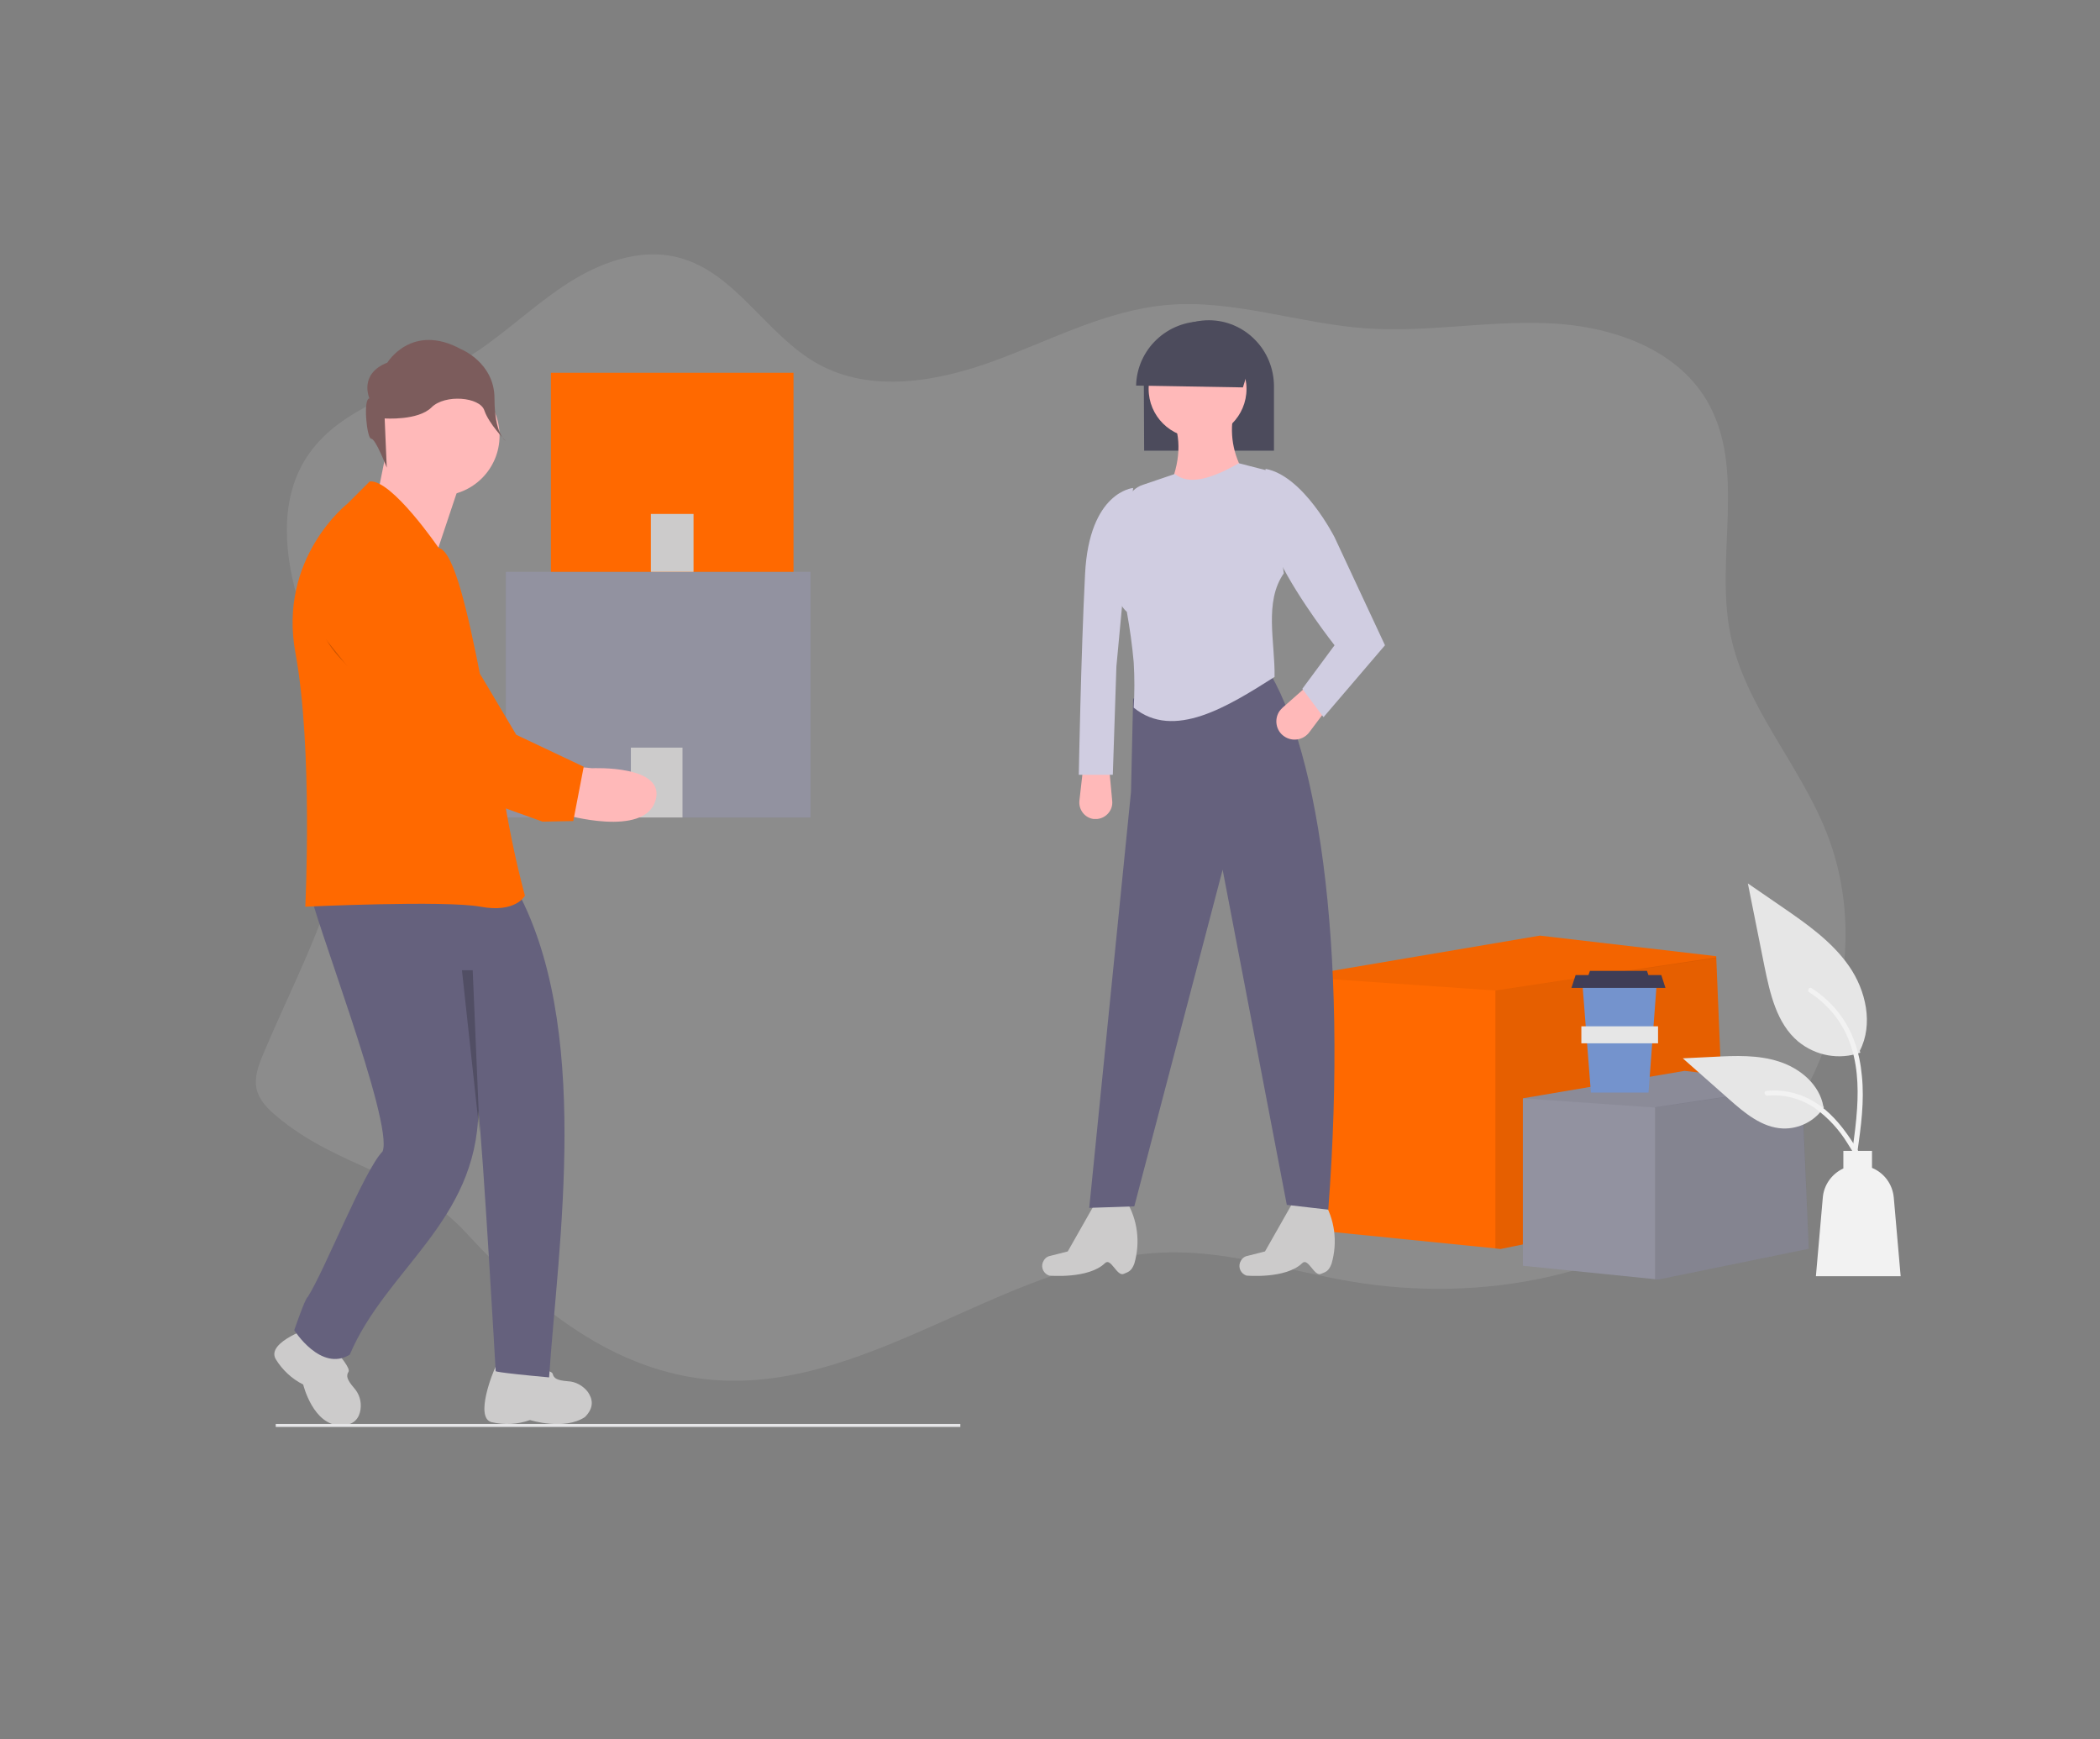 <?xml version="1.0" encoding="utf-8"?>
<!-- Generator: Adobe Illustrator 25.2.2, SVG Export Plug-In . SVG Version: 6.00 Build 0)  -->
<svg version="1.1" id="b15325d2-ef49-41bb-b39b-b88ff27f55f0"
	 xmlns="http://www.w3.org/2000/svg" xmlns:xlink="http://www.w3.org/1999/xlink" x="0px" y="0px" viewBox="0 0 703.7 582.7"
	 style="enable-background:new 0 0 703.7 582.7;" xml:space="preserve">
<rect x="0" y="0" width="703.7" height="582.7" fill="#808080" stroke="none"/>
<style type="text/css">
	.st0{opacity:0.1;fill:#FFFFFF;}
	.st1{fill:#FF6900;}
	.st2{opacity:0.1;enable-background:new    ;}
	.st3{opacity:5.000000e-02;enable-background:new    ;}
	.st4{fill:#9292A0;}
	.st5{fill:#CCCBCB;}
	.st6{fill:#FFB9B9;}
	.st7{fill:#65617D;}
	.st8{fill:#7C5C5C;}
	.st9{opacity:0.2;enable-background:new    ;}
	.st10{fill:#4C4B5C;}
	.st11{fill:#D0CDE1;}
	.st12{fill:#7493CD;}
	.st13{fill:#E6E6E6;}
	.st14{fill:#3F3D56;}
	.st15{fill:none;stroke:#E6E6E8;}
	.st16{fill:#F2F2F2;}
</style>
<path class="st0" d="M92.8,374.1c-3-2.5-5.9-5.4-6.8-9.1c-0.9-4,0.6-8.1,2.2-11.8c13.7-32.7,33.4-65.9,28.2-101
	c-2.5-17-10.7-32.6-15.9-49s-7.2-35.4,2.2-49.9c11.4-17.7,34.7-22.1,52.8-32.8c11.8-7,21.7-16.9,33.1-24.5
	c11.4-7.7,25.5-13.2,38.8-9.7c19.2,5,29.4,26.1,46.8,35.7c17.8,9.8,39.9,5.9,59-1.1s37.5-16.9,57.7-18.7c22.3-2,44.3,6.2,66.6,7.8
	c20.4,1.5,40.8-2.6,61.2-1.7c20.4,0.8,42.4,8,53,25.5c13.8,22.8,2.9,52.4,8.1,78.5c4.8,24.2,23.1,43.5,32.2,66.5
	c16.5,41.3-0.1,91.5-34,120.3c-33.9,28.8-81.8,37.7-125.7,30.2c-19.8-3.4-39.2-9.8-59.2-9.7c-53.7,0.3-100,46.7-153.5,42.8
	c-34-2.5-60.8-24.8-83-48.9C137.5,392.5,114,391.8,92.8,374.1z"/>
<g id="Gruppe_6168" transform="translate(773.607 418.686)">
	<path id="Pfad_8126" class="st1" d="M-195.1-15.7l-75.7,15.5l-1.7-0.2L-339-7.1v-84.3l81.4-13.8l59.1,6.9l0,0.4l0,0.2L-195.1-15.7z
		"/>
	<path id="Pfad_8127" class="st2" d="M-195.1-15.7l-75.7,15.5l-1.7-0.2v-86.4l74-11.1L-195.1-15.7z"/>
	<path id="Pfad_8128" class="st3" d="M-198.5-97.7L-198.5-97.7l-74,10.9l-66.5-4.6l81.4-13.8l59.1,6.9l0,0.4L-198.5-97.7z"/>
</g>
<path id="Pfad_8129" class="st4" d="M606.1,418.4l-50.4,10.3l-1.1-0.1l-44.3-4.5V368l54.2-9.2l39.3,4.6l0,0.2v0.1L606.1,418.4z"/>
<path id="Pfad_8130" class="st2" d="M606.1,418.4l-50.4,10.3l-1.1-0.1V371l49.3-7.4L606.1,418.4z"/>
<path id="Pfad_8131" class="st3" d="M603.8,363.8L603.8,363.8l-49.3,7.3l-44.3-3.1l54.2-9.2l39.3,4.6l0,0.2L603.8,363.8z"/>
<rect id="Rechteck_2688" x="169.5" y="191.6" class="st4" width="102.1" height="82.3"/>
<rect id="Rechteck_2689" x="211.4" y="250.5" class="st5" width="17.3" height="23.4"/>
<path id="Pfad_7592" class="st5" d="M105,444.5c0,0-16,5-12.6,10.9c2.2,3.6,5.4,6.6,9.2,8.5c0,0,3.3,13.7,12.6,13.7
	c4.6,0,6.2-2.6,6.6-5.3c0.4-2.7-0.4-5.3-2.2-7.3c-2.3-2.7-2.7-4-1.8-5.4C118,457.5,105,444.5,105,444.5z"/>
<path id="Pfad_7589" class="st6" d="M130.6,145.6l-4.5,22.3l20.8,15.6l9.7-29L130.6,145.6z"/>
<circle id="Ellipse_8" class="st6" cx="147.3" cy="146" r="20.1"/>
<path id="Pfad_7591" class="st5" d="M166.1,457.9c-0.9,1.7-7.1,17.1-1.4,18.6c4.3,1,8.7,0.8,12.9-0.7c0,0,11.4,3.6,18.4-1
	c3.3-3.3,2.5-6.2,1-8.4c-1.6-2.1-4.1-3.5-6.7-3.6c-3.6-0.3-4.7-0.9-5.1-2.5C184.5,457.9,166.1,457.9,166.1,457.9z"/>
<path id="Pfad_7590" class="st7" d="M103.8,297.9c0.1,6.5,28.3,78.5,24.4,87.9c-6.2,6.3-19.4,39.9-25.1,48.8
	c-0.7,0-4.5,11.1-4.5,11.1s8.9,14.1,18.6,8.2c12.1-28.6,42.5-44.5,43.1-81.7c1.5,11.8,5.8,87.2,5.8,87.2s-0.8,0.4,17.9,2.1
	c2.9-43.8,14.8-118.3-11.8-165.1C164,292.7,103.8,297.9,103.8,297.9z"/>
<path id="Pfad_7593" class="st1" d="M175.9,300.1c0,0-3,5.9-14.9,3.7s-58.7,0-58.7,0s2.6-53.1-3.3-85s17.5-50.1,17.5-50.1l7.4-7.4
	c7.4-0.7,23.1,22.3,23.1,22.3c5.2,0.9,10,22.8,14.1,43.6c0.2,1.2,0.5,2.4,0.7,3.5c1.9,9.7,4.5,20.5,6.1,30.1c0.1,0.7,0.2,1.4,0.3,2
	C170.1,275.3,172.6,287.8,175.9,300.1L175.9,300.1z"/>
<path id="Pfad_7594" class="st8" d="M123.8,133.5c0,0-3.7-8.2,6-12c0,0,8.2-13.5,24.7-4.5c0,0,11.2,4.5,11.2,16.5s3.7,14.2,3.7,14.2
	s-5.6-5.7-7.1-10.2s-13.2-5.5-17.7-1s-15.7,3.7-15.7,3.7l0.7,16.5c0,0-3.7-9.7-5.2-9.7S121.6,133.5,123.8,133.5z"/>
<path id="Pfad_7595" class="st9" d="M167.9,260.7c-17.7-9.6-46.4-30.8-55.7-42.2c-12.2-15.1,1.1-26.5,1.1-26.5
	c15.1-9.5,33.1,23.1,33.1,23.1l14.6,11.9c0.2,1.2,0.5,2.4,0.7,3.5C163.7,240.3,166.3,251.1,167.9,260.7z"/>
<path id="Pfad_7596" class="st6" d="M189.4,273c0,0,26.3,7.6,30.2-4.6s-21.2-11-21.2-11l-8.3-0.8L189.4,273z"/>
<path id="Pfad_7597" class="st1" d="M109.9,187.2c0,0-13.3,11.4-1.1,26.5s38.2,49.1,38.2,49.1l34.8,12.5l10.3-0.2l3.5-18.2
	L173,246.2l-11.6-19.5l-14.1-20C147.4,206.7,125,177.6,109.9,187.2z"/>
<path id="Pfad_7598" class="st9" d="M158.4,325.1l2.3,54.4l-5.9-54.4H158.4z"/>
<path id="Pfad_7606" class="st5" d="M442.7,426.8c-2.3,1.1-4.3-5.5-6.3-3.6c-5.5,5.4-18.7,4.2-18.7,4.2c-1.8-0.6-2.8-2.5-2.2-4.3
	c0-0.1,0-0.1,0.1-0.2l0,0c0.4-1.1,1.3-1.9,2.4-2.1l5.9-1.5l9.2-16.2l10-1.3l0.3,0.4c3.9,6.3,4.9,14,2.8,21.2
	C445.2,426.1,444.1,426.2,442.7,426.8z"/>
<path id="Pfad_7607" class="st5" d="M376.6,426.8c-2.3,1.1-4.3-5.5-6.3-3.6c-5.5,5.4-18.7,4.2-18.7,4.2c-1.8-0.6-2.8-2.5-2.2-4.3
	c0-0.1,0-0.1,0.1-0.2l0,0c0.4-1.1,1.3-1.9,2.4-2.1l5.9-1.5l9.2-16.2l10-1.3l0.3,0.4c3.9,6.3,4.9,14,2.8,21.2
	C379.1,426.1,377.9,426.2,376.6,426.8z"/>
<path id="Pfad_7601" class="st10" d="M383.4,151h43.5v-21.6c0-5.8-2.3-11.5-6.4-15.6c-4-4.1-9.6-6.5-15.4-6.5
	c-11.9,0-21.6,9.6-21.8,21.5c0,0.2,0,0.4,0,0.6L383.4,151z"/>
<path id="Pfad_7602" class="st7" d="M445.1,405.3l-13.9-1.6l-21.5-112.3l-29.6,112.8l-15.1,0.5L379,265.3l0.7-31.2l42.6-13.5
	C441.4,246.4,451.9,316.2,445.1,405.3z"/>
<circle id="Ellipse_9" class="st6" cx="401.3" cy="130.3" r="16.4"/>
<path id="Pfad_7603" class="st6" d="M417.8,159.9l-27.8,7.3c4.7-9,6.2-17.4,3.7-25.1l19.6-3.2C411.9,146.3,413.6,153.8,417.8,159.9
	L417.8,159.9z"/>
<path id="Pfad_7604" class="st11" d="M427.1,226.8c-15.6,9.9-33.8,21.3-47.2,10.3c0.3-5.1,0.3-10.1,0-15.2
	c-0.5-5.7-1.3-11.3-2.3-16.9c-5.1-4.5-6.9-17.4,0-37.2c0.9-2.6,2.9-4.6,5.5-5.4l10.6-3.6c4.7,3.9,12.4,1.6,21.4-3.6l10.5,2.7
	l4.6,34.2C423.5,201.7,427.3,215.2,427.1,226.8z"/>
<path id="Pfad_7605" class="st6" d="M451,229l-12.3,16.4c-2,2.6-5.7,3.2-8.4,1.3l0,0c-2.8-1.9-3.4-5.8-1.5-8.5
	c0.3-0.4,0.6-0.7,1-1.1l14.5-12.8L451,229z"/>
<path id="Pfad_7608" class="st10" d="M420.6,116.6l-4.1,13.2l-35.8-0.6c0.3-12.2,10.5-21.8,22.7-21.5
	C410.2,107.8,416.5,111.1,420.6,116.6L420.6,116.6z"/>
<path id="Pfad_7609" class="st11" d="M443.5,240.3l-7.1-9.5l10.8-14.6c0,0-11.7-14.8-18.4-28.2s-4.7-30.9-4.7-30.9l0,0
	c12.7,2.3,23.1,22.9,23.1,22.9l16.9,36.2L443.5,240.3z"/>
<path id="Pfad_7605-2" class="st6" d="M371.1,251.1l1.6,17.3c0.3,3-2,5.7-5,6c-0.4,0-0.9,0-1.3,0l0,0c-2.9-0.4-5-3.1-4.7-6.1
	l2.1-18.4L371.1,251.1z"/>
<path id="Pfad_7600" class="st11" d="M361.5,259.7c0,0,0.7-39.8,2.1-67.4s16.1-28.8,16.1-28.8l-5.6,59.8l-1.2,36.3H361.5z"/>
<rect id="Rechteck_2690" x="184.6" y="124.9" class="st1" width="81.3" height="66.7"/>
<rect id="Rechteck_2691" x="218.1" y="172.2" class="st5" width="14.3" height="19.4"/>
<g id="Gruppe_6171" transform="translate(865.686 430.396)">
	<g id="Gruppe_6170" transform="translate(3.218 3.575)">
		<path id="Pfad_7635" class="st12" d="M-316.5-67.9h-19.3l-2.9-37.2h25L-316.5-67.9z"/>
		<rect id="Rechteck_2629" x="-339" y="-90.1" class="st13" width="25.7" height="5.7"/>
	</g>
	<path id="Pfad_7636" class="st14" d="M-309-103.7h-4.3l-0.5-1.4h-19.1l-0.5,1.4h-4.3l-1.4,4.3h31.5L-309-103.7z"/>
</g>
<line id="Linie_49" class="st15" x1="92.4" y1="477.6" x2="321.8" y2="477.6"/>
<path id="Pfad_8181" class="st13" d="M623.4,352.7c-7.1,2.5-14.9,1.1-20.8-3.7c-7.3-6.1-9.5-16.2-11.4-25.5l-5.5-27.5l11.5,7.9
	c8.3,5.7,16.7,11.6,22.4,19.8c5.7,8.2,8.2,19.5,3.6,28.4"/>
<path id="Pfad_8182" class="st16" d="M622.4,386c1.2-8.5,2.4-17,1.5-25.6c-0.7-7.6-3-15-7.8-21.1c-2.5-3.2-5.6-6-9-8.2
	c-0.9-0.6-1.7,0.9-0.8,1.4c6,3.8,10.6,9.4,13.2,15.9c2.9,7.3,3.3,15.3,2.8,23c-0.3,4.7-0.9,9.4-1.6,14c-0.1,0.4,0.1,0.9,0.6,1
	C621.8,386.7,622.3,386.5,622.4,386L622.4,386z"/>
<path id="Pfad_8183" class="st13" d="M611.2,371c-3,4.6-8.3,7.3-13.8,7.1c-7-0.3-12.8-5.2-18-9.8l-15.5-13.7l10.3-0.5
	c7.4-0.4,14.9-0.7,22,1.6s13.5,7.7,14.8,15"/>
<path id="Pfad_8184" class="st16" d="M625.7,390.9c-5.6-9.9-12.1-20.9-23.7-24.4c-3.2-1-6.6-1.3-10-1c-1.1,0.1-0.8,1.7,0.3,1.6
	c5.6-0.5,11.2,1,15.9,4.2c4.4,3.2,8.1,7.2,10.9,11.8c1.8,2.8,3.4,5.6,5,8.5C624.7,392.5,626.2,391.8,625.7,390.9z"/>
<path id="Pfad_8185" class="st16" d="M634.6,401.3c-0.4-4.5-3.2-8.3-7.3-10v-5.7h-9.6v5.9c-3.9,1.8-6.6,5.6-6.9,9.9l-2.3,26.2h28.4
	L634.6,401.3z"/>
</svg>
